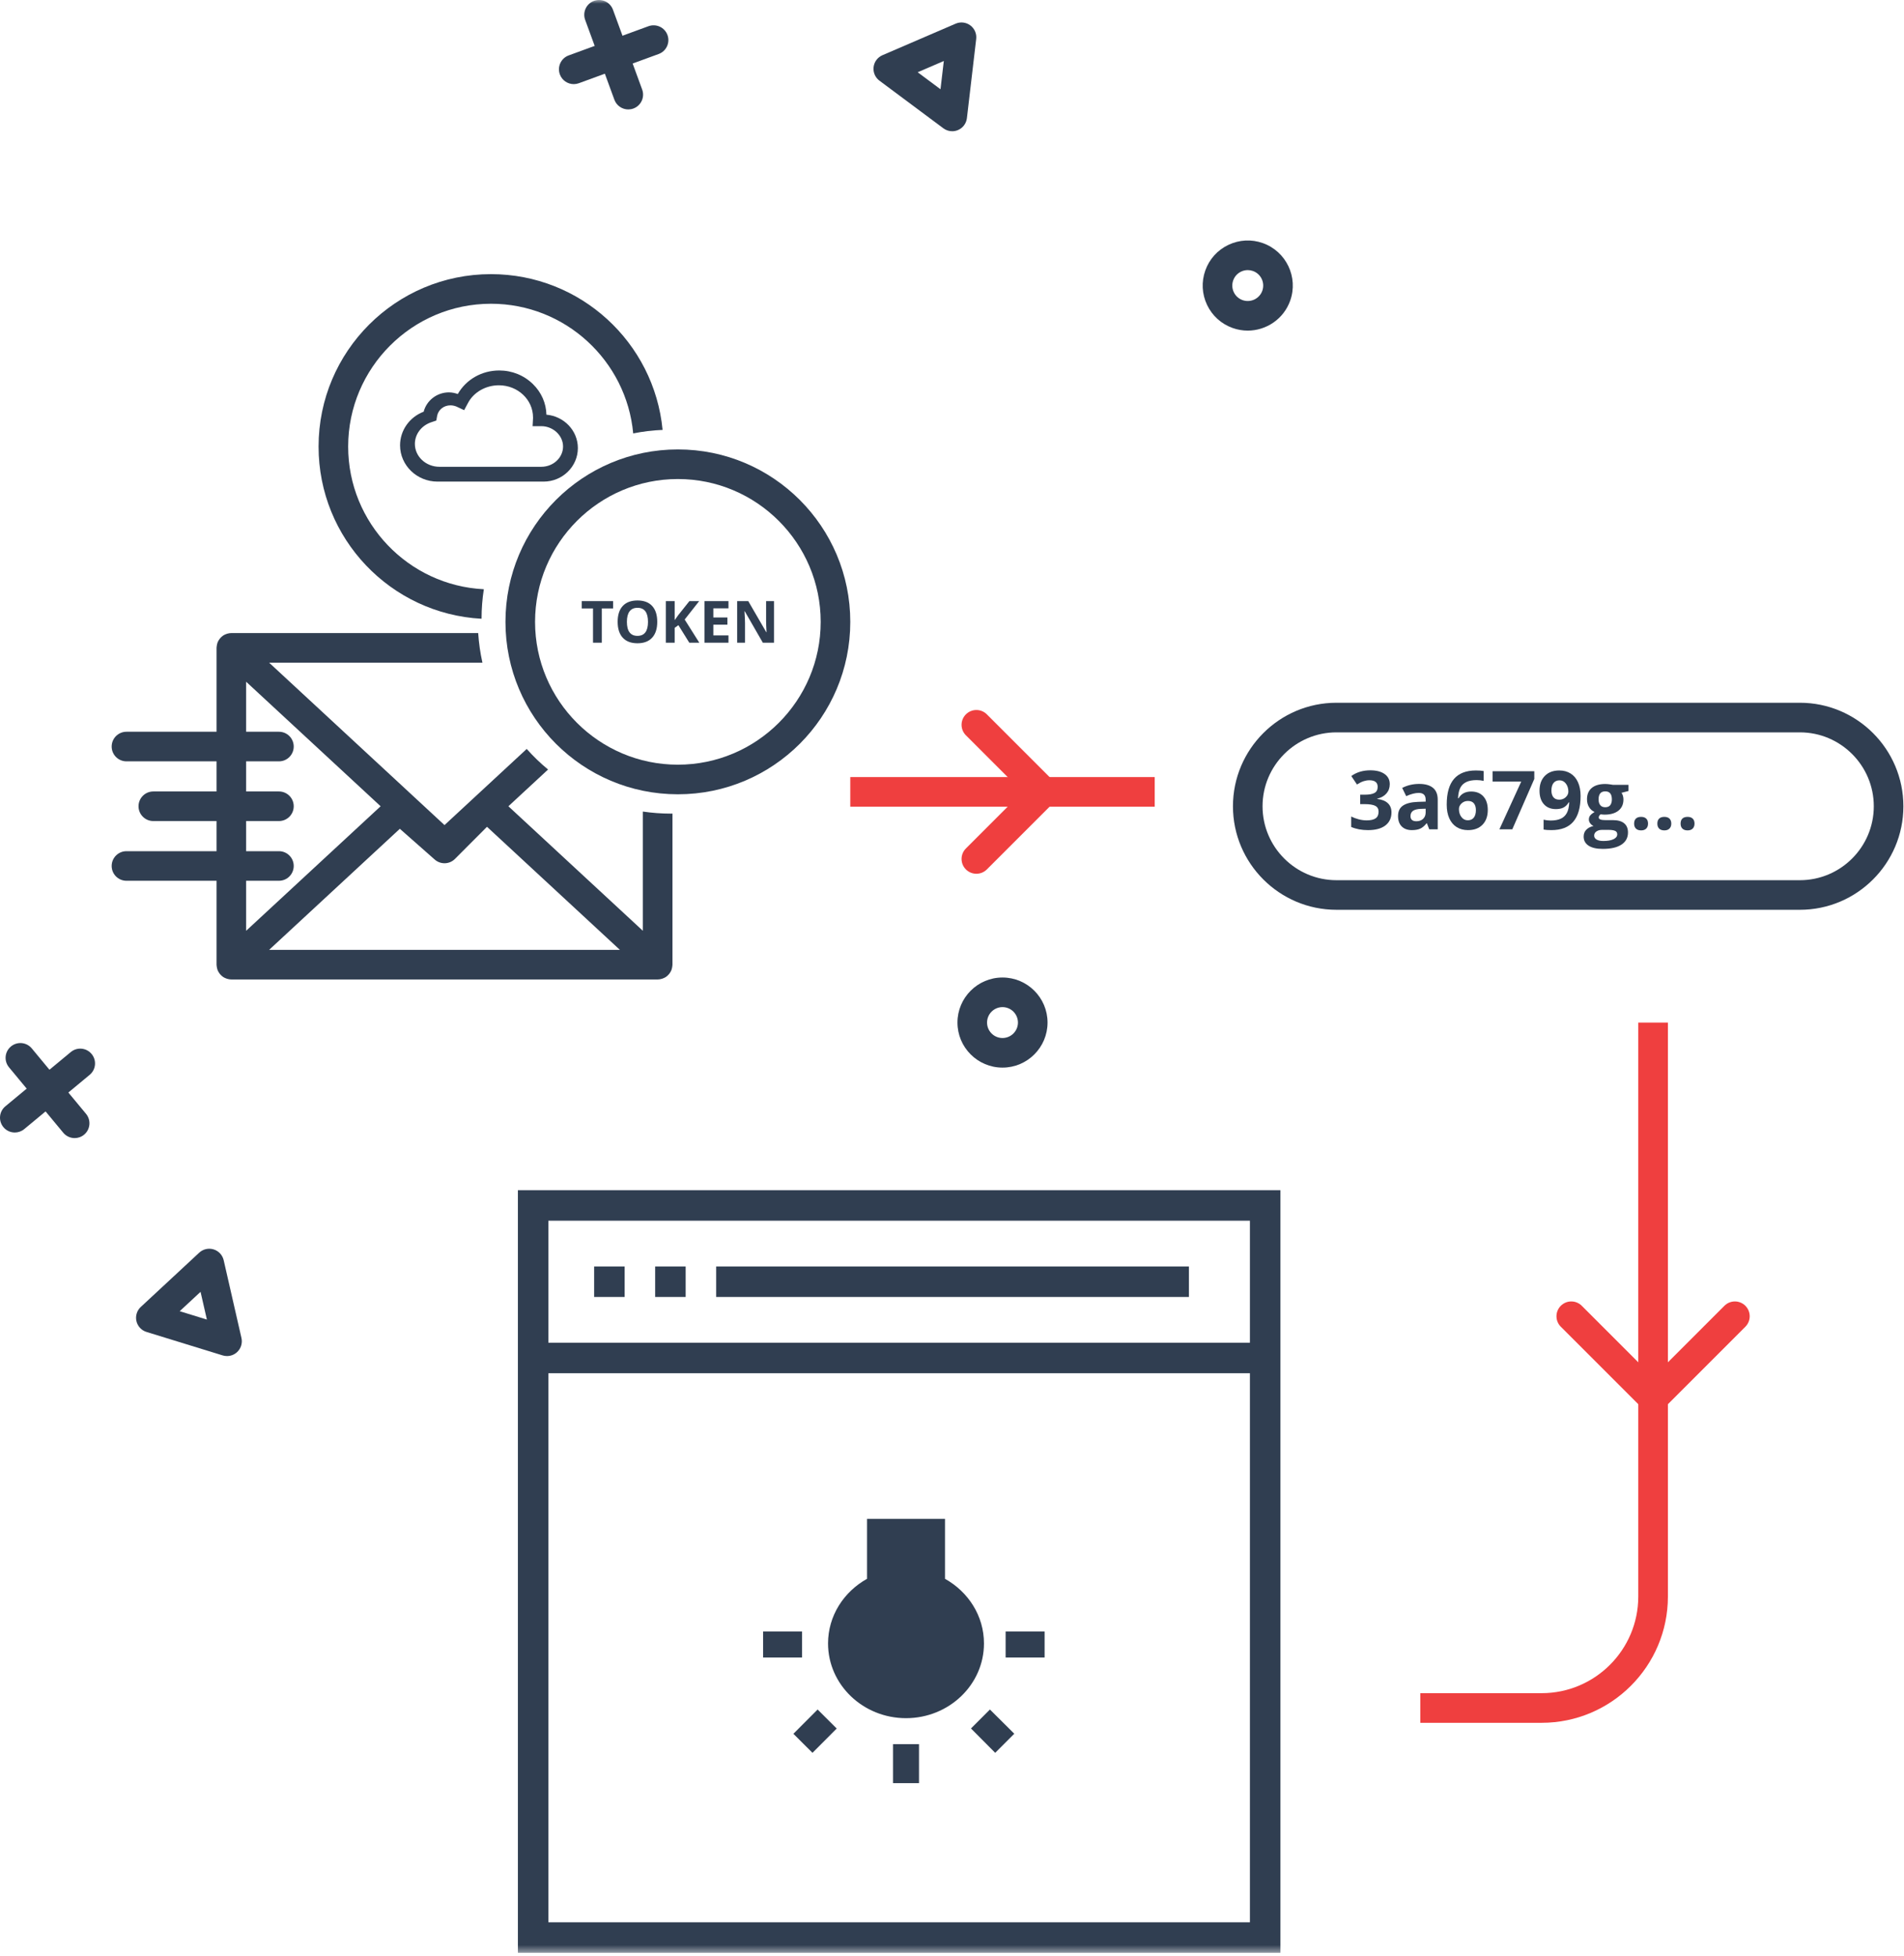 <?xml version="1.0" encoding="UTF-8"?>
<svg width="257px" height="264px" viewBox="0 0 257 264" version="1.1" xmlns="http://www.w3.org/2000/svg" xmlns:xlink="http://www.w3.org/1999/xlink">
    <!-- Generator: Sketch 53.2 (72643) - https://sketchapp.com -->
    <title>Page 1</title>
    <desc>Created with Sketch.</desc>
    <defs>
        <polygon id="path-1" points="1.98951966e-13 263.559 256.917 263.559 256.917 8.52651283e-14 1.98951966e-13 8.52651283e-14"></polygon>
    </defs>
    <g id="Empty-screen-first-screen" stroke="none" stroke-width="1" fill="none" fill-rule="evenodd">
        <g id="new" transform="translate(-1111, -366)">
            <g id="Page-1" transform="translate(1110, 366)">
                <path d="M181.395,98.842 C175.894,98.842 171.417,103.318 171.417,108.819 C171.417,114.32 175.894,118.795 181.395,118.795 L243.947,118.795 C249.448,118.795 253.923,114.32 253.923,108.819 C253.923,103.318 249.448,98.842 243.947,98.842 L181.395,98.842 Z M243.947,122.79 L181.395,122.79 C173.691,122.79 167.423,116.523 167.423,108.819 C167.423,101.114 173.691,94.847 181.395,94.847 L243.947,94.847 C251.651,94.847 257.917,101.114 257.917,108.819 C257.917,116.523 251.651,122.79 243.947,122.79 L243.947,122.79 Z" id="Fill-5" fill="#303E51"></path>
                <mask id="mask-2" fill="white">
                    <use xlink:href="#path-1"></use>
                </mask>
                <g id="Clip-8"></g>
                <path d="M61.796,54.706 C60.91,54.706 60.157,55.303 60.005,56.125 L59.892,56.759 L59.259,56.973 C57.905,57.405 57,58.585 57,59.911 C57,61.615 58.485,63 60.309,63 L74.063,63 C75.682,63 77,61.77 77,60.258 C77,58.772 75.655,57.517 74.063,57.517 L72.89,57.517 L72.949,56.423 L72.948,56.338 C72.948,53.93 70.881,52 68.338,52 C66.566,52 64.93,52.937 64.17,54.388 L63.651,55.357 L62.617,54.874 C62.353,54.765 62.071,54.706 61.796,54.706 M74.37,65 L60.054,65 C57.267,65 55,62.802 55,60.1 C55,58.091 56.27,56.297 58.185,55.565 C58.586,54.039 59.984,52.956 61.597,52.956 C62.049,52.956 62.46,53.061 62.79,53.179 C63.924,51.209 66.034,50 68.389,50 C70.112,50 71.729,50.655 72.94,51.844 C74.079,52.96 74.719,54.418 74.754,55.967 C77.131,56.174 79,58.117 79,60.474 C79,62.969 76.923,65 74.37,65" id="Fill-3" fill="#303E51" mask="url(#mask-2)"></path>
                <polygon id="Fill-7" fill="#EF3F3F" mask="url(#mask-2)" points="115.77 108.876 156.863 108.876 156.863 104.876 115.77 104.876"></polygon>
                <path d="M132.792,117.927 C132.28,117.927 131.768,117.732 131.377,117.341 C130.596,116.56 130.596,115.294 131.377,114.513 L139.014,106.876 L131.377,99.24 C130.596,98.459 130.596,97.192 131.377,96.411 C132.159,95.63 133.424,95.63 134.206,96.411 L144.671,106.876 L134.206,117.341 C133.815,117.732 133.304,117.927 132.792,117.927" id="Fill-9" fill="#EF3F3F" mask="url(#mask-2)"></path>
                <path d="M224.133,190.689 C223.621,190.689 223.11,190.494 222.719,190.103 L211.677,179.062 C210.896,178.281 210.896,177.015 211.677,176.234 C212.458,175.453 213.724,175.453 214.505,176.234 L224.133,185.861 L233.76,176.234 C234.541,175.453 235.807,175.453 236.588,176.234 C237.369,177.015 237.369,178.281 236.588,179.062 L225.547,190.103 C225.156,190.494 224.645,190.689 224.133,190.689" id="Fill-10" fill="#EF3F3F" mask="url(#mask-2)"></path>
                <path d="M173.268,39.908 L173.278,39.908 L173.268,39.908 Z M169.418,36.454 C169.114,36.454 168.809,36.522 168.525,36.657 C168.022,36.896 167.642,37.317 167.456,37.842 C167.269,38.367 167.298,38.933 167.537,39.436 C167.776,39.939 168.197,40.319 168.722,40.506 C169.806,40.89 170.999,40.322 171.386,39.239 C171.771,38.155 171.203,36.96 170.119,36.575 C169.89,36.494 169.654,36.454 169.418,36.454 L169.418,36.454 Z M169.414,44.621 C168.741,44.621 168.055,44.508 167.384,44.269 C165.854,43.725 164.626,42.618 163.929,41.152 C163.232,39.684 163.147,38.034 163.692,36.503 C164.235,34.973 165.342,33.747 166.809,33.049 C168.276,32.352 169.926,32.266 171.456,32.811 C174.616,33.934 176.273,37.418 175.15,40.576 L175.15,40.577 C174.265,43.065 171.915,44.621 169.414,44.621 L169.414,44.621 Z" id="Fill-11" fill="#303E51" mask="url(#mask-2)"></path>
                <path d="M136.316,135.924 C135.167,135.924 134.231,136.86 134.231,138.009 C134.231,139.159 135.167,140.095 136.316,140.095 C137.466,140.095 138.402,139.159 138.402,138.009 C138.402,136.86 137.466,135.924 136.316,135.924 M136.316,144.09 C132.963,144.09 130.237,141.362 130.237,138.009 C130.237,134.657 132.963,131.929 136.316,131.929 C139.669,131.929 142.396,134.657 142.396,138.009 C142.396,141.362 139.669,144.09 136.316,144.09" id="Fill-12" fill="#303E51" mask="url(#mask-2)"></path>
                <path d="M25.256,176.965 L28.926,178.096 L28.07,174.352 L25.256,176.965 Z M31.644,183.02 C31.447,183.02 31.249,182.991 31.056,182.932 L20.774,179.765 C20.092,179.555 19.573,178.996 19.414,178.301 C19.255,177.606 19.48,176.877 20.002,176.392 L27.887,169.069 C28.409,168.583 29.153,168.413 29.834,168.624 C30.517,168.834 31.034,169.393 31.193,170.088 L33.591,180.577 C33.75,181.274 33.526,182.001 33.003,182.486 C32.628,182.834 32.141,183.02 31.644,183.02 L31.644,183.02 Z" id="Fill-13" fill="#303E51" mask="url(#mask-2)"></path>
                <path d="M124.868,9.752 L127.947,12.046 L128.395,8.232 L124.868,9.752 Z M129.528,17.713 C129.105,17.713 128.685,17.578 128.335,17.317 L119.707,10.888 C119.135,10.462 118.833,9.763 118.917,9.054 C119,8.345 119.455,7.734 120.11,7.452 L129.992,3.194 C130.645,2.912 131.403,3.001 131.975,3.427 C132.548,3.854 132.849,4.553 132.765,5.262 L131.512,15.948 C131.429,16.657 130.973,17.268 130.318,17.55 C130.064,17.659 129.796,17.713 129.528,17.713 L129.528,17.713 Z" id="Fill-14" fill="#303E51" mask="url(#mask-2)"></path>
                <path d="M85.804,14.77 C84.99,14.77 84.225,14.268 83.928,13.458 L79.985,2.684 C79.606,1.647 80.138,0.5 81.174,0.121 C82.208,-0.255 83.357,0.274 83.737,1.311 L87.68,12.085 C88.059,13.122 87.527,14.269 86.491,14.648 C86.264,14.73 86.033,14.77 85.804,14.77" id="Fill-15" fill="#303E51" mask="url(#mask-2)"></path>
                <path d="M78.445,11.354 C77.631,11.354 76.866,10.852 76.569,10.042 C76.19,9.007 76.722,7.859 77.758,7.48 L88.533,3.536 C89.568,3.161 90.716,3.689 91.095,4.726 C91.474,5.761 90.942,6.909 89.906,7.288 L79.132,11.232 C78.905,11.314 78.674,11.354 78.445,11.354" id="Fill-16" fill="#303E51" mask="url(#mask-2)"></path>
                <path d="M11.077,153.602 C10.503,153.602 9.933,153.356 9.539,152.88 L2.215,144.048 C1.51,143.199 1.628,141.94 2.476,141.236 C3.326,140.531 4.585,140.649 5.289,141.498 L12.613,150.33 C13.318,151.179 13.2,152.438 12.351,153.142 C11.978,153.452 11.526,153.602 11.077,153.602" id="Fill-17" fill="#303E51" mask="url(#mask-2)"></path>
                <path d="M2.999,152.848 C2.425,152.848 1.855,152.602 1.461,152.126 C0.756,151.277 0.874,150.018 1.723,149.314 L10.555,141.989 C11.404,141.285 12.664,141.401 13.367,142.252 C14.072,143.101 13.954,144.36 13.105,145.064 L4.273,152.388 C3.9,152.698 3.448,152.848 2.999,152.848" id="Fill-18" fill="#303E51" mask="url(#mask-2)"></path>
                <path d="M209.094,232.517 L192.711,232.517 L192.711,228.517 L209.094,228.517 C216.283,228.517 222.133,222.667 222.133,215.478 L222.133,138.01 L226.133,138.01 L226.133,215.478 C226.133,224.873 218.49,232.517 209.094,232.517" id="Fill-19" fill="#EF3F3F" mask="url(#mask-2)"></path>
                <path d="M75.023,259.441 L169.713,259.441 L169.713,185.336 L75.023,185.336 L75.023,259.441 Z M75.023,181.219 L169.713,181.219 L169.713,164.751 L75.023,164.751 L75.023,181.219 Z M70.906,263.559 L173.831,263.559 L173.831,160.634 L70.906,160.634 L70.906,263.559 Z" id="Fill-20" fill="#303E51" mask="url(#mask-2)"></path>
                <path d="M110.668,236.569 L113.938,233.291 L111.362,230.723 L108.092,234.001 L110.668,236.569 Z M125.046,240.662 L125.046,235.4 L121.538,235.4 L121.538,240.662 L125.046,240.662 Z M104,220.2 L104,223.708 L109.262,223.708 L109.262,220.2 L104,220.2 Z M128.554,205 L118.031,205 L118.031,213.084 C114.891,214.833 112.769,218.076 112.769,221.808 C112.769,227.371 117.487,231.892 123.292,231.892 C129.098,231.892 133.815,227.371 133.815,221.808 C133.815,218.076 131.693,214.833 128.554,213.084 L128.554,205 Z M136.738,223.708 L142,223.708 L142,220.2 L136.738,220.2 L136.738,223.708 Z M135.332,236.569 L137.908,233.993 L134.619,230.723 L132.062,233.281 L135.332,236.569 Z" id="Shape" fill="#303E51" fill-rule="nonzero" mask="url(#mask-2)"></path>
                <polygon id="Fill-41" fill="#303E51" mask="url(#mask-2)" points="97.667 175.043 161.48 175.043 161.48 170.927 97.667 170.927"></polygon>
                <polygon id="Fill-22" fill="#303E51" mask="url(#mask-2)" points="81.198 175.043 85.315 175.043 85.315 170.927 81.198 170.927"></polygon>
                <polygon id="Fill-23" fill="#303E51" mask="url(#mask-2)" points="89.432 175.043 93.549 175.043 93.549 170.927 89.432 170.927"></polygon>
                <path d="M188.589,105.833 C188.589,106.324 188.441,106.741 188.144,107.084 C187.847,107.428 187.429,107.665 186.892,107.793 L186.892,107.826 C187.527,107.904 188.006,108.097 188.331,108.403 C188.657,108.709 188.82,109.122 188.82,109.641 C188.82,110.396 188.546,110.985 187.999,111.406 C187.45,111.826 186.668,112.037 185.651,112.037 C184.799,112.037 184.044,111.895 183.385,111.612 L183.385,110.2 C183.69,110.354 184.025,110.479 184.39,110.576 C184.755,110.672 185.116,110.721 185.474,110.721 C186.023,110.721 186.427,110.627 186.689,110.441 C186.949,110.255 187.08,109.956 187.08,109.544 C187.08,109.176 186.93,108.914 186.629,108.76 C186.328,108.606 185.849,108.529 185.19,108.529 L184.593,108.529 L184.593,107.256 L185.2,107.256 C185.809,107.256 186.254,107.177 186.535,107.017 C186.817,106.858 186.956,106.585 186.956,106.198 C186.956,105.604 186.584,105.307 185.839,105.307 C185.581,105.307 185.319,105.35 185.053,105.436 C184.786,105.521 184.489,105.67 184.163,105.881 L183.396,104.737 C184.111,104.222 184.966,103.964 185.958,103.964 C186.771,103.964 187.412,104.128 187.883,104.458 C188.354,104.788 188.589,105.246 188.589,105.833" id="Fill-24" fill="#303E51" mask="url(#mask-2)"></path>
                <path d="M193.435,109.147 L192.801,109.168 C192.325,109.183 191.97,109.269 191.738,109.426 C191.505,109.584 191.388,109.824 191.388,110.146 C191.388,110.608 191.654,110.839 192.183,110.839 C192.563,110.839 192.867,110.73 193.094,110.511 C193.322,110.293 193.435,110.003 193.435,109.641 L193.435,109.147 Z M193.918,111.929 L193.601,111.113 L193.558,111.113 C193.283,111.46 192.999,111.701 192.707,111.835 C192.415,111.969 192.035,112.037 191.566,112.037 C190.99,112.037 190.536,111.872 190.205,111.543 C189.873,111.213 189.707,110.744 189.707,110.135 C189.707,109.498 189.93,109.028 190.376,108.725 C190.822,108.423 191.495,108.255 192.393,108.223 L193.435,108.191 L193.435,107.928 C193.435,107.319 193.123,107.015 192.5,107.015 C192.021,107.015 191.456,107.16 190.808,107.45 L190.266,106.343 C190.957,105.981 191.723,105.801 192.565,105.801 C193.371,105.801 193.988,105.976 194.417,106.327 C194.847,106.678 195.062,107.211 195.062,107.928 L195.062,111.929 L193.918,111.929 Z" id="Fill-25" fill="#303E51" mask="url(#mask-2)"></path>
                <path d="M199.113,110.71 C199.467,110.71 199.74,110.591 199.929,110.353 C200.119,110.115 200.215,109.775 200.215,109.335 C200.215,108.952 200.126,108.65 199.948,108.43 C199.771,108.21 199.504,108.1 199.145,108.1 C198.808,108.1 198.521,108.209 198.283,108.427 C198.045,108.646 197.926,108.9 197.926,109.19 C197.926,109.616 198.038,109.976 198.261,110.27 C198.485,110.563 198.769,110.71 199.113,110.71 M196.277,108.594 C196.277,107.04 196.605,105.883 197.262,105.124 C197.92,104.365 198.904,103.985 200.215,103.985 C200.662,103.985 201.012,104.012 201.267,104.066 L201.267,105.393 C200.948,105.321 200.633,105.285 200.322,105.285 C199.752,105.285 199.288,105.371 198.927,105.543 C198.568,105.715 198.299,105.969 198.119,106.306 C197.94,106.642 197.835,107.12 197.802,107.74 L197.873,107.74 C198.226,107.131 198.795,106.827 199.575,106.827 C200.277,106.827 200.826,107.047 201.224,107.487 C201.621,107.928 201.82,108.537 201.82,109.314 C201.82,110.151 201.584,110.815 201.111,111.303 C200.638,111.793 199.983,112.037 199.145,112.037 C198.565,112.037 198.059,111.902 197.628,111.634 C197.196,111.365 196.863,110.973 196.629,110.458 C196.394,109.942 196.277,109.321 196.277,108.594" id="Fill-26" fill="#303E51" mask="url(#mask-2)"></path>
                <polygon id="Fill-27" fill="#303E51" mask="url(#mask-2)" points="203.388 111.929 206.337 105.484 202.464 105.484 202.464 104.087 208.099 104.087 208.099 105.129 205.128 111.929"></polygon>
                <path d="M211.505,105.317 C211.161,105.317 210.892,105.435 210.698,105.671 C210.505,105.908 210.409,106.248 210.409,106.692 C210.409,107.071 210.496,107.372 210.672,107.594 C210.848,107.817 211.114,107.927 211.472,107.927 C211.809,107.927 212.097,107.817 212.337,107.597 C212.577,107.377 212.696,107.124 212.696,106.837 C212.696,106.411 212.585,106.051 212.361,105.757 C212.138,105.464 211.852,105.317 211.505,105.317 M214.346,107.428 C214.346,108.975 214.02,110.129 213.368,110.892 C212.717,111.655 211.73,112.036 210.409,112.036 C209.943,112.036 209.591,112.011 209.351,111.961 L209.351,110.629 C209.651,110.704 209.967,110.742 210.296,110.742 C210.851,110.742 211.308,110.66 211.665,110.497 C212.024,110.335 212.298,110.078 212.487,109.73 C212.677,109.38 212.786,108.9 212.816,108.287 L212.751,108.287 C212.543,108.624 212.303,108.86 212.03,108.996 C211.759,109.132 211.419,109.2 211.011,109.2 C210.326,109.2 209.787,108.981 209.394,108.542 C209,108.104 208.803,107.494 208.803,106.713 C208.803,105.872 209.042,105.207 209.52,104.718 C209.998,104.23 210.649,103.985 211.472,103.985 C212.052,103.985 212.56,104.121 212.995,104.393 C213.43,104.665 213.764,105.06 213.997,105.577 C214.23,106.095 214.346,106.712 214.346,107.428" id="Fill-28" fill="#303E51" mask="url(#mask-2)"></path>
                <path d="M216.775,107.89 C216.775,108.216 216.849,108.473 216.998,108.663 C217.146,108.853 217.373,108.948 217.677,108.948 C217.985,108.948 218.211,108.853 218.353,108.663 C218.497,108.473 218.568,108.216 218.568,107.89 C218.568,107.167 218.271,106.805 217.677,106.805 C217.076,106.805 216.775,107.167 216.775,107.89 L216.775,107.89 Z M216.178,112.778 C216.178,113.003 216.287,113.181 216.504,113.309 C216.72,113.438 217.023,113.503 217.414,113.503 C218.001,113.503 218.461,113.422 218.795,113.261 C219.127,113.1 219.294,112.88 219.294,112.6 C219.294,112.375 219.195,112.219 218.998,112.133 C218.801,112.047 218.497,112.004 218.086,112.004 L217.236,112.004 C216.935,112.004 216.684,112.075 216.482,112.216 C216.28,112.358 216.178,112.545 216.178,112.778 L216.178,112.778 Z M220.814,105.924 L220.814,106.757 L219.874,106.998 C220.046,107.267 220.131,107.568 220.131,107.901 C220.131,108.545 219.907,109.047 219.458,109.408 C219.008,109.767 218.384,109.947 217.586,109.947 L217.291,109.931 L217.048,109.904 C216.88,110.033 216.796,110.176 216.796,110.334 C216.796,110.57 217.097,110.688 217.699,110.688 L218.718,110.688 C219.378,110.688 219.879,110.83 220.225,111.113 C220.571,111.395 220.744,111.811 220.744,112.359 C220.744,113.06 220.451,113.605 219.866,113.992 C219.28,114.378 218.439,114.571 217.343,114.571 C216.505,114.571 215.866,114.426 215.423,114.134 C214.981,113.842 214.76,113.433 214.76,112.907 C214.76,112.545 214.873,112.243 215.099,111.999 C215.324,111.755 215.656,111.582 216.092,111.478 C215.924,111.406 215.777,111.289 215.652,111.126 C215.527,110.963 215.464,110.79 215.464,110.608 C215.464,110.379 215.53,110.188 215.663,110.036 C215.796,109.884 215.987,109.734 216.238,109.587 C215.922,109.451 215.672,109.233 215.488,108.932 C215.303,108.631 215.212,108.277 215.212,107.869 C215.212,107.213 215.424,106.706 215.851,106.348 C216.277,105.991 216.885,105.811 217.677,105.811 C217.845,105.811 218.045,105.827 218.276,105.857 C218.506,105.888 218.654,105.91 218.718,105.924 L220.814,105.924 Z" id="Fill-29" fill="#303E51" mask="url(#mask-2)"></path>
                <path d="M221.572,111.161 C221.572,110.86 221.652,110.633 221.813,110.479 C221.974,110.325 222.209,110.248 222.517,110.248 C222.814,110.248 223.044,110.327 223.207,110.484 C223.37,110.642 223.451,110.868 223.451,111.161 C223.451,111.444 223.369,111.667 223.205,111.829 C223.04,111.993 222.81,112.074 222.517,112.074 C222.217,112.074 221.983,111.994 221.818,111.835 C221.654,111.676 221.572,111.451 221.572,111.161" id="Fill-30" fill="#303E51" mask="url(#mask-2)"></path>
                <path d="M224.708,111.161 C224.708,110.86 224.788,110.633 224.95,110.479 C225.111,110.325 225.345,110.248 225.654,110.248 C225.951,110.248 226.18,110.327 226.344,110.484 C226.506,110.642 226.588,110.868 226.588,111.161 C226.588,111.444 226.506,111.667 226.341,111.829 C226.177,111.993 225.946,112.074 225.654,112.074 C225.353,112.074 225.119,111.994 224.954,111.835 C224.791,111.676 224.708,111.451 224.708,111.161" id="Fill-31" fill="#303E51" mask="url(#mask-2)"></path>
                <path d="M227.845,111.161 C227.845,110.86 227.925,110.633 228.086,110.479 C228.247,110.325 228.482,110.248 228.79,110.248 C229.087,110.248 229.317,110.327 229.48,110.484 C229.643,110.642 229.724,110.868 229.724,111.161 C229.724,111.444 229.642,111.667 229.478,111.829 C229.313,111.993 229.083,112.074 228.79,112.074 C228.49,112.074 228.256,111.994 228.091,111.835 C227.927,111.676 227.845,111.451 227.845,111.161" id="Fill-32" fill="#303E51" mask="url(#mask-2)"></path>
                <path d="M37.324,128.199 L54.97,111.858 L59.678,116.009 C60.469,116.706 61.667,116.67 62.413,115.921 L66.734,111.588 L84.674,128.199 L37.324,128.199 Z M34.223,118.873 L38.65,118.873 C39.754,118.873 40.647,117.979 40.647,116.876 C40.647,115.772 39.754,114.879 38.65,114.879 L34.223,114.879 L34.223,110.814 L38.65,110.814 C39.754,110.814 40.647,109.92 40.647,108.817 C40.647,107.714 39.754,106.819 38.65,106.819 L34.223,106.819 L34.223,102.755 L38.65,102.755 C39.754,102.755 40.647,101.861 40.647,100.758 C40.647,99.655 39.754,98.76 38.65,98.76 L34.223,98.76 L34.223,92.01 L52.376,108.817 L34.223,125.624 L34.223,118.873 Z M91.558,109.81 C90.272,109.81 89.011,109.713 87.774,109.533 L87.774,125.624 L69.623,108.817 L74.977,103.859 C73.946,103.009 72.985,102.078 72.096,101.081 L65.284,107.389 C65.278,107.395 65.271,107.399 65.265,107.404 L65.24,107.43 L60.999,111.357 L37.324,89.435 L66.117,89.435 C65.827,88.137 65.635,86.803 65.546,85.44 L32.226,85.44 C32.041,85.44 31.864,85.473 31.693,85.521 C31.653,85.532 31.614,85.544 31.575,85.558 C31.408,85.616 31.248,85.688 31.104,85.786 C31.099,85.789 31.095,85.794 31.09,85.797 C30.95,85.894 30.829,86.013 30.718,86.142 C30.691,86.173 30.666,86.202 30.641,86.235 C30.534,86.376 30.443,86.527 30.376,86.693 C30.374,86.699 30.369,86.703 30.367,86.708 C30.361,86.724 30.362,86.741 30.356,86.758 C30.303,86.905 30.268,87.06 30.251,87.221 C30.247,87.264 30.24,87.305 30.238,87.348 C30.237,87.379 30.229,87.407 30.229,87.437 L30.229,98.76 L18.07,98.76 C16.967,98.76 16.073,99.655 16.073,100.758 C16.073,101.861 16.967,102.755 18.07,102.755 L30.229,102.755 L30.229,106.819 L21.695,106.819 C20.592,106.819 19.698,107.714 19.698,108.817 C19.698,109.92 20.592,110.814 21.695,110.814 L30.229,110.814 L30.229,114.879 L18.07,114.879 C16.967,114.879 16.073,115.772 16.073,116.876 C16.073,117.979 16.967,118.873 18.07,118.873 L30.229,118.873 L30.229,130.196 C30.229,130.227 30.237,130.255 30.238,130.285 C30.24,130.328 30.247,130.369 30.251,130.412 C30.268,130.574 30.303,130.73 30.356,130.878 C30.362,130.893 30.361,130.909 30.367,130.925 C30.369,130.93 30.374,130.934 30.376,130.94 C30.442,131.106 30.535,131.259 30.641,131.4 C30.666,131.431 30.691,131.461 30.717,131.491 C30.828,131.62 30.95,131.74 31.091,131.837 C31.095,131.84 31.099,131.845 31.104,131.847 C31.248,131.946 31.408,132.018 31.575,132.075 C31.614,132.089 31.653,132.101 31.693,132.112 C31.864,132.16 32.04,132.193 32.226,132.193 L89.771,132.193 C89.958,132.193 90.135,132.16 90.305,132.112 C90.345,132.101 90.384,132.089 90.423,132.075 C90.59,132.018 90.751,131.946 90.894,131.847 C90.899,131.845 90.902,131.84 90.907,131.837 C91.048,131.74 91.17,131.62 91.281,131.491 C91.306,131.461 91.332,131.431 91.356,131.4 C91.464,131.259 91.555,131.106 91.622,130.94 C91.625,130.934 91.629,130.93 91.631,130.925 C91.637,130.909 91.636,130.893 91.641,130.878 C91.695,130.73 91.729,130.574 91.747,130.412 C91.752,130.369 91.758,130.328 91.76,130.285 C91.761,130.255 91.768,130.227 91.768,130.196 L91.768,109.804 C91.698,109.805 91.629,109.81 91.558,109.81 L91.558,109.81 Z" id="Fill-34" fill="#303E51" mask="url(#mask-2)"></path>
                <polygon id="Fill-35" fill="#303E51" mask="url(#mask-2)" points="82.232 86.741 81.043 86.741 81.043 82.119 79.519 82.119 79.519 81.129 83.756 81.129 83.756 82.119 82.232 82.119"></polygon>
                <path d="M85.618,83.928 C85.618,84.554 85.737,85.027 85.975,85.344 C86.213,85.661 86.569,85.82 87.042,85.82 C87.991,85.82 88.466,85.189 88.466,83.928 C88.466,82.664 87.994,82.032 87.05,82.032 C86.576,82.032 86.22,82.191 85.979,82.51 C85.738,82.828 85.618,83.301 85.618,83.928 M89.714,83.928 C89.714,84.857 89.483,85.571 89.022,86.07 C88.562,86.569 87.902,86.818 87.042,86.818 C86.182,86.818 85.522,86.569 85.061,86.07 C84.6,85.571 84.371,84.854 84.371,83.92 C84.371,82.986 84.601,82.273 85.063,81.78 C85.525,81.287 86.187,81.041 87.05,81.041 C87.912,81.041 88.572,81.29 89.028,81.786 C89.485,82.282 89.714,82.996 89.714,83.928" id="Fill-36" fill="#303E51" mask="url(#mask-2)"></path>
                <polygon id="Fill-37" fill="#303E51" mask="url(#mask-2)" points="95.39 86.741 94.039 86.741 92.569 84.376 92.066 84.737 92.066 86.741 90.876 86.741 90.876 81.129 92.066 81.129 92.066 83.697 92.535 83.037 94.054 81.129 95.374 81.129 93.417 83.613"></polygon>
                <polygon id="Fill-38" fill="#303E51" mask="url(#mask-2)" points="99.329 86.741 96.097 86.741 96.097 81.129 99.329 81.129 99.329 82.104 97.287 82.104 97.287 83.336 99.186 83.336 99.186 84.311 97.287 84.311 97.287 85.758 99.329 85.758"></polygon>
                <path d="M105.477,86.741 L103.965,86.741 L101.524,82.495 L101.49,82.495 C101.538,83.245 101.562,83.78 101.562,84.1 L101.562,86.741 L100.499,86.741 L100.499,81.129 L101.999,81.129 L104.437,85.332 L104.464,85.332 C104.425,84.603 104.407,84.087 104.407,83.785 L104.407,81.129 L105.477,81.129 L105.477,86.741 Z" id="Fill-39" fill="#303E51" mask="url(#mask-2)"></path>
                <path d="M92.499,60.657 C79.645,60.657 69.227,71.076 69.227,83.929 C69.227,96.782 79.645,107.201 92.499,107.201 C105.352,107.201 115.77,96.782 115.77,83.929 C115.77,71.076 105.352,60.657 92.499,60.657 M92.499,64.652 C103.128,64.652 111.776,73.3 111.776,83.929 C111.776,94.559 103.128,103.206 92.499,103.206 C81.869,103.206 73.222,94.559 73.222,83.929 C73.222,73.3 81.869,64.652 92.499,64.652" id="Fill-40" fill="#303E51" mask="url(#mask-2)"></path>
                <path d="M66,83.51 C53.738,82.849 44,72.698 44,60.272 C44,47.419 54.418,37 67.272,37 C79.366,37 89.304,46.225 90.436,58.022 C89.083,58.077 87.758,58.238 86.468,58.496 C85.569,48.696 77.302,40.995 67.272,40.995 C56.642,40.995 47.995,49.643 47.995,60.272 C47.995,70.579 56.124,79.021 66.308,79.525 C66.105,80.82 66,82.148 66,83.5 C66,83.503 66,83.507 66,83.51 Z" id="Combined-Shape" fill="#303E51" mask="url(#mask-2)"></path>
            </g>
        </g>
    </g>
</svg>